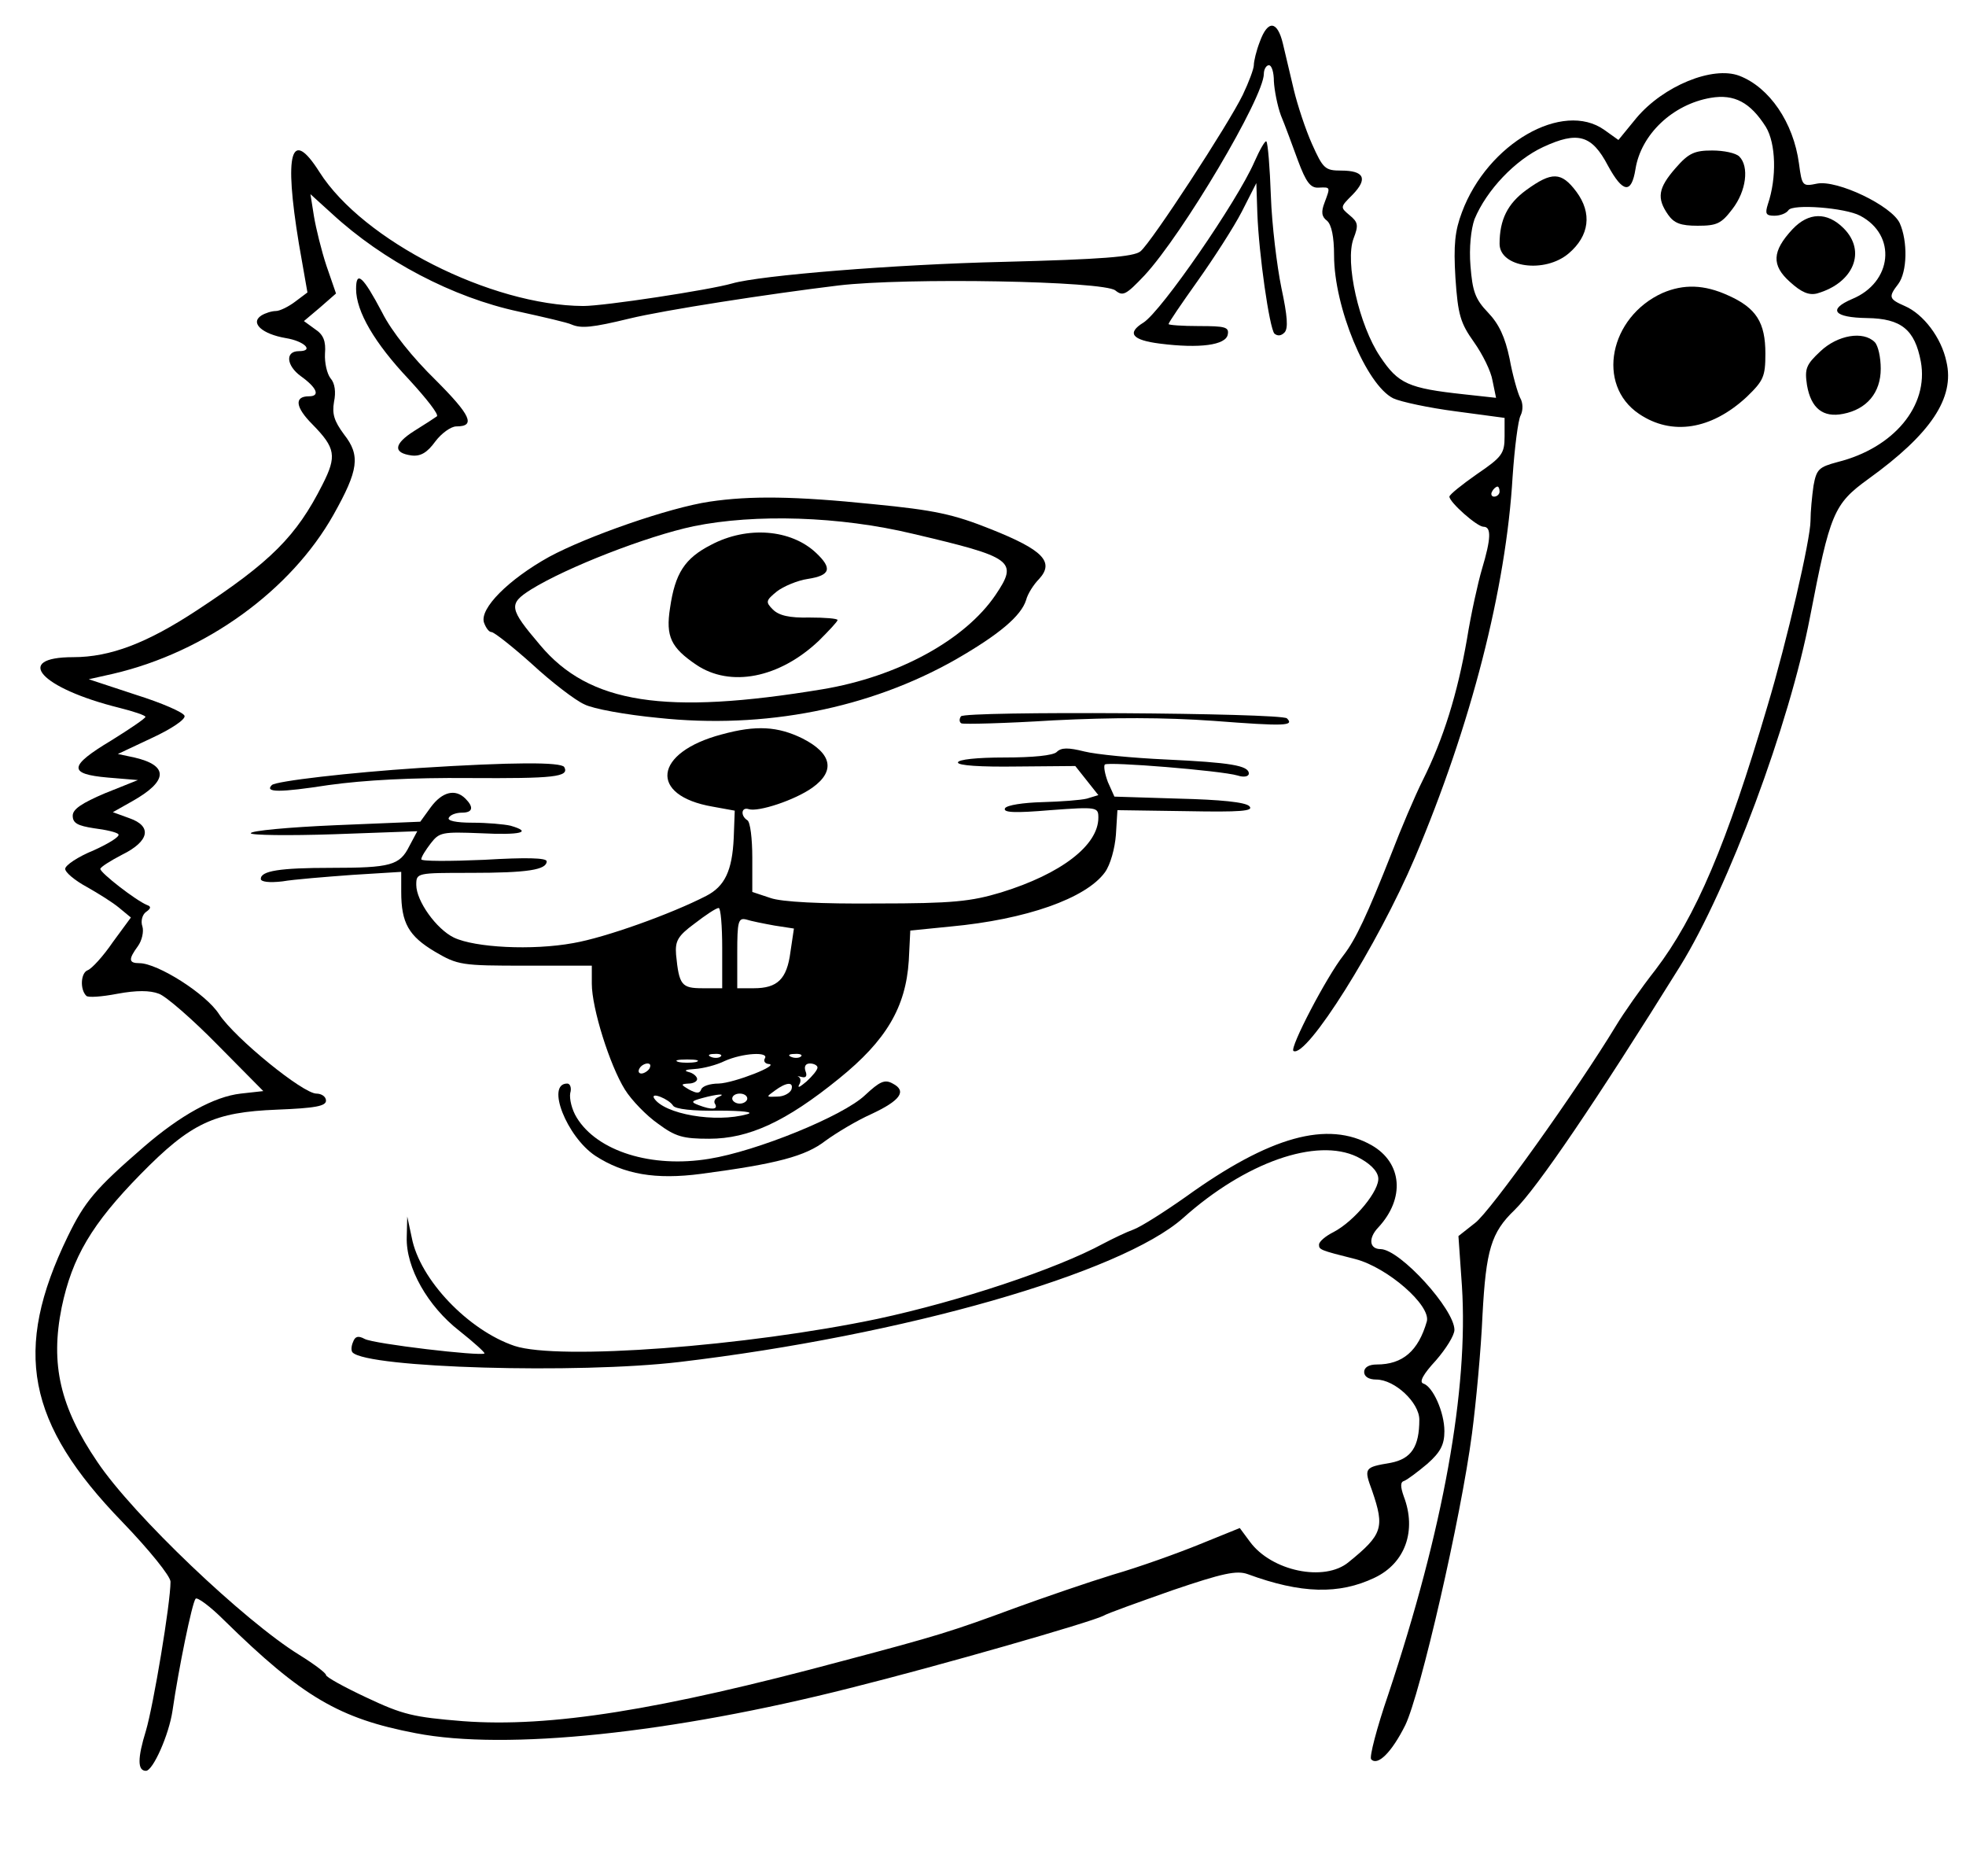 <?xml version="1.0" standalone="no"?>
<!DOCTYPE svg PUBLIC "-//W3C//DTD SVG 20010904//EN"
 "http://www.w3.org/TR/2001/REC-SVG-20010904/DTD/svg10.dtd">
<svg version="1.0" xmlns="http://www.w3.org/2000/svg"
 width="392pt" height="374pt" viewBox="0 0 392 374"
 preserveAspectRatio="xMidYMid meet">

<g transform="translate(0,374) scale(0.1,-0.1)"
fill="#000000" stroke="none">
<path d="M2512 3657 c-7 -18 -12 -39 -12 -47 0 -7 -10 -34 -22 -59 -28 -58
-182 -294 -204 -312 -13 -11 -78 -16 -273 -21 -217 -5 -486 -27 -541 -43 -45
-13 -255 -45 -297 -45 -184 1 -439 130 -526 267 -57 90 -71 39 -41 -143 l17
-97 -24 -18 c-13 -10 -31 -19 -39 -19 -8 0 -21 -4 -29 -9 -23 -15 2 -37 49
-45 37 -6 57 -26 26 -26 -28 0 -25 -29 4 -50 32 -23 39 -40 16 -40 -30 0 -27
-22 7 -56 46 -47 49 -63 20 -120 -52 -103 -103 -154 -251 -251 -99 -65 -172
-93 -246 -93 -121 0 -65 -62 92 -101 28 -7 52 -15 52 -18 0 -3 -31 -24 -68
-47 -85 -51 -87 -67 -7 -74 l60 -5 -65 -26 c-47 -20 -65 -32 -65 -45 0 -15 10
-20 42 -25 24 -3 46 -8 49 -12 4 -4 -18 -18 -49 -32 -32 -13 -57 -30 -57 -37
0 -7 19 -23 43 -36 23 -13 52 -31 65 -42 l23 -19 -36 -49 c-19 -28 -42 -53
-50 -56 -14 -5 -16 -38 -3 -51 3 -4 31 -2 62 4 38 7 65 7 83 0 14 -5 67 -51
117 -102 l91 -92 -45 -5 c-53 -6 -120 -43 -193 -106 -97 -84 -118 -109 -152
-179 -110 -227 -82 -372 109 -569 53 -55 96 -108 96 -119 0 -43 -34 -246 -49
-297 -17 -55 -17 -80 0 -80 14 0 46 72 53 120 12 83 39 215 46 223 3 4 29 -15
57 -43 156 -153 230 -196 382 -225 180 -35 511 0 866 90 180 45 479 131 505
144 8 5 70 27 138 51 100 34 128 40 150 32 106 -39 182 -41 253 -7 61 29 84
94 58 162 -7 20 -7 29 1 31 7 3 27 18 46 34 26 23 34 38 34 65 0 38 -23 89
-42 95 -9 3 0 19 25 46 20 23 37 50 37 61 0 41 -108 160 -147 161 -23 0 -25
22 -5 43 54 58 48 129 -13 164 -88 50 -203 18 -371 -103 -44 -31 -90 -60 -104
-65 -14 -5 -41 -18 -60 -28 -94 -51 -287 -115 -450 -150 -262 -55 -636 -83
-724 -54 -92 31 -189 132 -205 216 l-9 42 -1 -41 c-2 -61 42 -138 105 -187 29
-23 51 -43 50 -45 -7 -6 -221 19 -239 29 -13 7 -19 5 -23 -6 -4 -9 -4 -18 -1
-21 30 -31 449 -43 652 -19 447 53 880 177 1004 287 124 111 266 161 347 122
24 -12 40 -27 42 -41 4 -25 -47 -87 -89 -109 -16 -8 -29 -19 -29 -25 0 -10 1
-11 73 -29 64 -17 150 -92 142 -124 -17 -59 -48 -86 -100 -86 -16 0 -25 -6
-25 -15 0 -9 9 -15 24 -15 37 0 86 -46 86 -80 0 -54 -16 -78 -57 -86 -53 -9
-54 -10 -37 -56 25 -73 21 -87 -47 -142 -48 -40 -154 -18 -197 41 l-20 27 -79
-32 c-44 -18 -122 -46 -174 -61 -52 -16 -139 -46 -194 -66 -127 -47 -156 -56
-345 -106 -365 -98 -583 -133 -757 -120 -99 8 -120 13 -192 47 -45 21 -81 41
-81 45 0 4 -24 22 -53 40 -109 67 -332 279 -403 385 -74 109 -94 194 -71 308
21 100 60 166 157 265 101 103 147 124 272 129 76 3 98 7 98 18 0 8 -9 14 -19
14 -27 0 -162 110 -194 158 -26 41 -123 102 -159 102 -22 0 -22 8 -3 34 8 11
12 29 9 39 -4 11 0 24 7 29 10 7 11 11 2 14 -22 9 -93 64 -93 72 1 4 20 16 43
28 55 27 61 57 15 73 l-33 12 39 22 c71 40 73 71 4 87 l-33 7 68 32 c39 18 67
37 65 44 -2 7 -46 26 -97 42 l-94 31 49 11 c184 43 354 166 439 317 50 89 54
118 21 160 -20 27 -24 41 -20 65 4 19 2 37 -7 47 -7 9 -12 31 -11 49 2 25 -3
38 -20 49 l-22 16 32 27 32 28 -19 55 c-10 30 -21 75 -25 99 l-7 44 43 -39
c102 -94 241 -167 372 -195 50 -11 98 -22 106 -26 19 -8 41 -6 115 12 70 17
277 49 417 66 135 16 529 9 552 -10 15 -12 21 -9 58 30 76 82 238 355 238 402
0 9 5 17 10 17 6 0 10 -15 10 -32 1 -18 7 -49 14 -68 8 -19 23 -60 34 -90 16
-43 25 -55 41 -54 24 1 24 2 12 -30 -7 -18 -6 -28 5 -36 9 -8 14 -32 14 -69 0
-103 64 -258 118 -285 15 -7 71 -19 125 -26 l97 -13 0 -37 c0 -34 -5 -41 -55
-75 -30 -21 -55 -41 -55 -45 0 -11 55 -60 68 -60 16 0 15 -24 -3 -84 -8 -27
-22 -90 -30 -140 -19 -109 -47 -199 -88 -281 -16 -32 -44 -98 -62 -145 -49
-124 -72 -173 -96 -204 -34 -43 -108 -185 -100 -191 26 -15 168 211 242 385
112 264 182 537 195 760 4 58 11 113 16 122 5 10 5 25 -1 35 -5 10 -15 45 -21
78 -9 43 -21 69 -43 92 -26 27 -31 43 -35 93 -3 36 1 73 8 93 24 58 81 118
137 144 69 32 97 24 129 -37 30 -55 47 -57 55 -7 11 69 74 129 150 142 47 8
79 -9 110 -58 20 -33 22 -101 4 -154 -6 -19 -4 -23 13 -23 12 0 24 5 28 11 8
13 113 5 143 -11 74 -39 64 -133 -16 -166 -49 -21 -37 -37 30 -38 68 -1 95
-23 107 -87 16 -88 -54 -172 -166 -200 -37 -10 -42 -14 -48 -47 -3 -21 -6 -52
-6 -70 0 -37 -47 -240 -86 -370 -81 -275 -143 -420 -223 -525 -29 -37 -64 -87
-79 -112 -77 -127 -251 -371 -281 -393 l-33 -26 7 -100 c13 -206 -37 -484
-147 -814 -23 -67 -38 -125 -34 -129 13 -14 41 14 68 68 30 62 111 413 133
581 8 61 18 167 21 237 7 129 17 164 64 209 45 44 162 216 330 486 96 155 218
482 259 696 40 207 47 225 116 275 125 90 173 162 156 234 -10 48 -46 95 -83
111 -32 14 -33 18 -13 44 18 24 19 85 3 121 -16 35 -125 87 -165 79 -29 -6
-30 -5 -36 40 -11 82 -59 152 -119 175 -53 20 -151 -20 -205 -84 l-36 -44 -28
20 c-83 59 -233 -27 -284 -164 -14 -37 -17 -65 -13 -131 5 -74 10 -90 37 -128
17 -24 34 -58 37 -77 l7 -34 -64 7 c-111 12 -131 21 -167 75 -42 62 -71 189
-53 236 10 26 9 32 -8 46 -19 16 -19 16 6 41 31 32 23 48 -23 48 -32 0 -36 4
-58 53 -13 29 -29 78 -36 107 -7 30 -17 72 -22 93 -11 46 -30 48 -46 4z m478
-897 c0 -5 -5 -10 -11 -10 -5 0 -7 5 -4 10 3 6 8 10 11 10 2 0 4 -4 4 -10z"/>
<path d="M2501 3417 c-34 -78 -185 -297 -221 -320 -34 -21 -23 -35 33 -42 79
-10 131 -3 135 18 3 15 -5 17 -57 17 -34 0 -61 2 -61 4 0 3 26 41 58 86 32 45
72 107 88 138 l29 57 2 -60 c3 -82 24 -228 34 -240 6 -5 13 -5 20 2 8 8 6 33
-6 89 -9 44 -19 126 -21 183 -2 57 -6 106 -9 109 -2 3 -13 -16 -24 -41z"/>
<path d="M3341 3405 c-35 -40 -38 -60 -15 -93 12 -17 25 -22 59 -22 38 0 47 4
69 33 28 36 34 85 14 105 -7 7 -31 12 -54 12 -35 0 -47 -5 -73 -35z"/>
<path d="M3043 3361 c-37 -27 -53 -59 -53 -107 0 -47 90 -60 138 -19 41 35 47
80 15 123 -30 40 -49 40 -100 3z"/>
<path d="M3574 3283 c-41 -44 -42 -72 -5 -105 23 -21 38 -27 54 -23 73 21 99
84 53 130 -33 33 -70 32 -102 -2z"/>
<path d="M710 3164 c0 -45 37 -108 105 -180 35 -38 61 -71 56 -74 -4 -3 -24
-16 -45 -29 -41 -26 -43 -44 -5 -49 18 -2 31 6 47 28 12 16 31 30 42 30 39 0
29 22 -42 93 -45 44 -87 96 -106 134 -38 72 -52 85 -52 47z"/>
<path d="M3315 3156 c-106 -48 -133 -183 -47 -241 65 -44 144 -32 215 34 33
32 37 40 37 86 0 62 -18 91 -74 116 -48 22 -89 23 -131 5z"/>
<path d="M3630 3040 c-29 -27 -32 -35 -27 -68 8 -46 32 -65 72 -57 47 9 75 42
75 90 0 22 -5 46 -12 53 -23 23 -74 14 -108 -18z"/>
<path d="M1415 2740 c-81 -12 -244 -69 -320 -110 -81 -45 -139 -103 -130 -131
4 -11 10 -19 15 -19 5 0 42 -29 81 -64 39 -36 86 -72 104 -80 17 -9 84 -21
147 -27 213 -23 422 19 593 116 87 50 131 87 141 119 3 12 15 31 26 42 31 34
7 58 -96 99 -75 30 -112 38 -235 50 -156 16 -245 17 -326 5z m405 -64 c200
-47 211 -54 165 -122 -61 -90 -195 -163 -345 -188 -314 -52 -465 -29 -563 88
-62 73 -64 82 -18 111 71 44 230 106 324 126 123 25 291 20 437 -15z"/>
<path d="M1418 2654 c-53 -27 -72 -57 -82 -126 -9 -57 2 -79 52 -113 68 -46
166 -27 245 48 20 20 37 38 37 41 0 3 -25 5 -56 5 -40 -1 -61 4 -73 16 -15 15
-14 18 8 36 13 10 41 22 62 25 45 7 49 21 16 52 -50 47 -137 54 -209 16z"/>
<path d="M1916 2312 c-4 -6 -3 -12 1 -14 5 -2 87 0 183 6 120 6 221 6 320 -1
143 -11 161 -10 146 5 -12 11 -643 15 -650 4z"/>
<path d="M1439 2276 c-136 -36 -146 -122 -18 -144 l44 -8 -2 -54 c-3 -66 -18
-97 -55 -116 -70 -36 -201 -83 -265 -94 -82 -15 -196 -9 -238 11 -35 17 -75
73 -75 105 0 24 1 24 108 24 114 0 152 6 152 23 0 7 -41 8 -125 3 -69 -3 -125
-3 -125 1 0 5 9 19 19 32 17 22 23 23 99 20 80 -4 105 2 60 15 -13 3 -47 6
-76 6 -33 0 -51 4 -47 10 3 6 15 10 26 10 22 0 24 11 7 28 -20 20 -46 14 -69
-17 l-21 -29 -169 -7 c-93 -4 -169 -11 -169 -16 0 -4 75 -5 166 -2 l166 6 -16
-30 c-19 -38 -37 -43 -156 -43 -102 0 -140 -6 -140 -22 0 -6 17 -8 43 -5 23 4
86 9 140 13 l97 6 0 -40 c0 -62 15 -88 67 -119 46 -27 53 -28 181 -28 l132 0
0 -36 c0 -49 36 -163 66 -211 13 -21 43 -52 66 -68 35 -26 50 -30 102 -30 79
0 153 34 259 120 94 76 133 142 139 235 l3 60 80 8 c151 14 270 56 308 108 11
15 20 48 22 75 l3 49 138 -2 c107 -2 135 0 125 10 -8 8 -58 13 -141 15 l-128
4 -13 29 c-6 16 -9 32 -6 35 6 6 231 -12 265 -22 12 -4 22 -2 22 4 0 16 -37
22 -165 28 -66 3 -139 10 -163 16 -32 8 -46 8 -55 -1 -7 -7 -47 -11 -104 -11
-55 0 -93 -4 -93 -10 0 -6 45 -9 117 -8 l117 1 23 -29 23 -29 -23 -7 c-12 -3
-52 -6 -89 -7 -38 -1 -70 -6 -74 -12 -5 -9 19 -10 90 -4 94 7 96 6 96 -15 0
-55 -74 -112 -194 -149 -60 -18 -96 -22 -247 -22 -112 -1 -191 3 -213 11 l-36
12 0 68 c0 38 -4 72 -10 75 -14 9 -12 27 3 22 19 -6 92 18 127 43 46 33 39 68
-20 98 -49 24 -92 27 -161 8z m1 -426 l0 -80 -39 0 c-42 0 -47 6 -53 67 -2 27
3 37 37 62 22 17 43 31 48 31 4 0 7 -36 7 -80z m104 45 l39 -6 -7 -47 c-7 -54
-26 -72 -73 -72 l-33 0 0 71 c0 62 2 70 18 66 9 -3 34 -8 56 -12z m-107 -261
c-3 -3 -12 -4 -19 -1 -8 3 -5 6 6 6 11 1 17 -2 13 -5z m88 -4 c-3 -5 0 -10 7
-11 26 -1 -68 -38 -99 -39 -17 0 -33 -5 -35 -12 -3 -8 -9 -8 -24 0 -17 10 -17
11 -1 12 9 0 17 4 17 9 0 5 -8 12 -17 14 -11 3 -5 5 12 6 17 1 44 8 60 16 36
16 89 19 80 5z m72 4 c-3 -3 -12 -4 -19 -1 -8 3 -5 6 6 6 11 1 17 -2 13 -5z
m-209 -11 c-10 -2 -26 -2 -35 0 -10 3 -2 5 17 5 19 0 27 -2 18 -5z m-93 -13
c-3 -5 -11 -10 -16 -10 -6 0 -7 5 -4 10 3 6 11 10 16 10 6 0 7 -4 4 -10z m335
2 c0 -5 -10 -17 -22 -28 -12 -10 -18 -14 -15 -7 4 6 4 13 0 16 -5 2 -2 2 6 0
8 -2 11 2 7 12 -3 9 0 15 9 15 8 0 15 -4 15 -8z m-52 -44 c-3 -7 -15 -14 -28
-14 -23 -1 -23 -1 -5 12 23 17 38 18 33 2z m-236 -32 c4 -7 41 -11 90 -10 49
0 73 -3 58 -7 -63 -18 -166 0 -186 32 -7 13 30 -2 38 -15z m90 17 c-6 -2 -10
-9 -6 -14 6 -11 -7 -12 -33 -2 -16 6 -15 8 7 14 29 8 51 10 32 2z m58 -3 c0
-5 -7 -10 -15 -10 -8 0 -15 5 -15 10 0 6 7 10 15 10 8 0 15 -4 15 -10z"/>
<path d="M835 2209 c-137 -9 -285 -26 -293 -34 -15 -15 16 -15 113 0 72 10
166 15 281 14 168 -1 200 2 189 22 -7 10 -101 10 -290 -2z"/>
<path d="M1725 1557 c-44 -42 -217 -112 -311 -127 -115 -19 -223 15 -264 82
-10 16 -15 38 -13 49 3 10 0 19 -6 19 -43 0 -1 -106 56 -144 57 -37 120 -48
211 -36 151 20 208 35 248 66 22 16 62 40 91 53 58 27 72 46 43 61 -16 9 -26
4 -55 -23z"/>
</g>
</svg>
